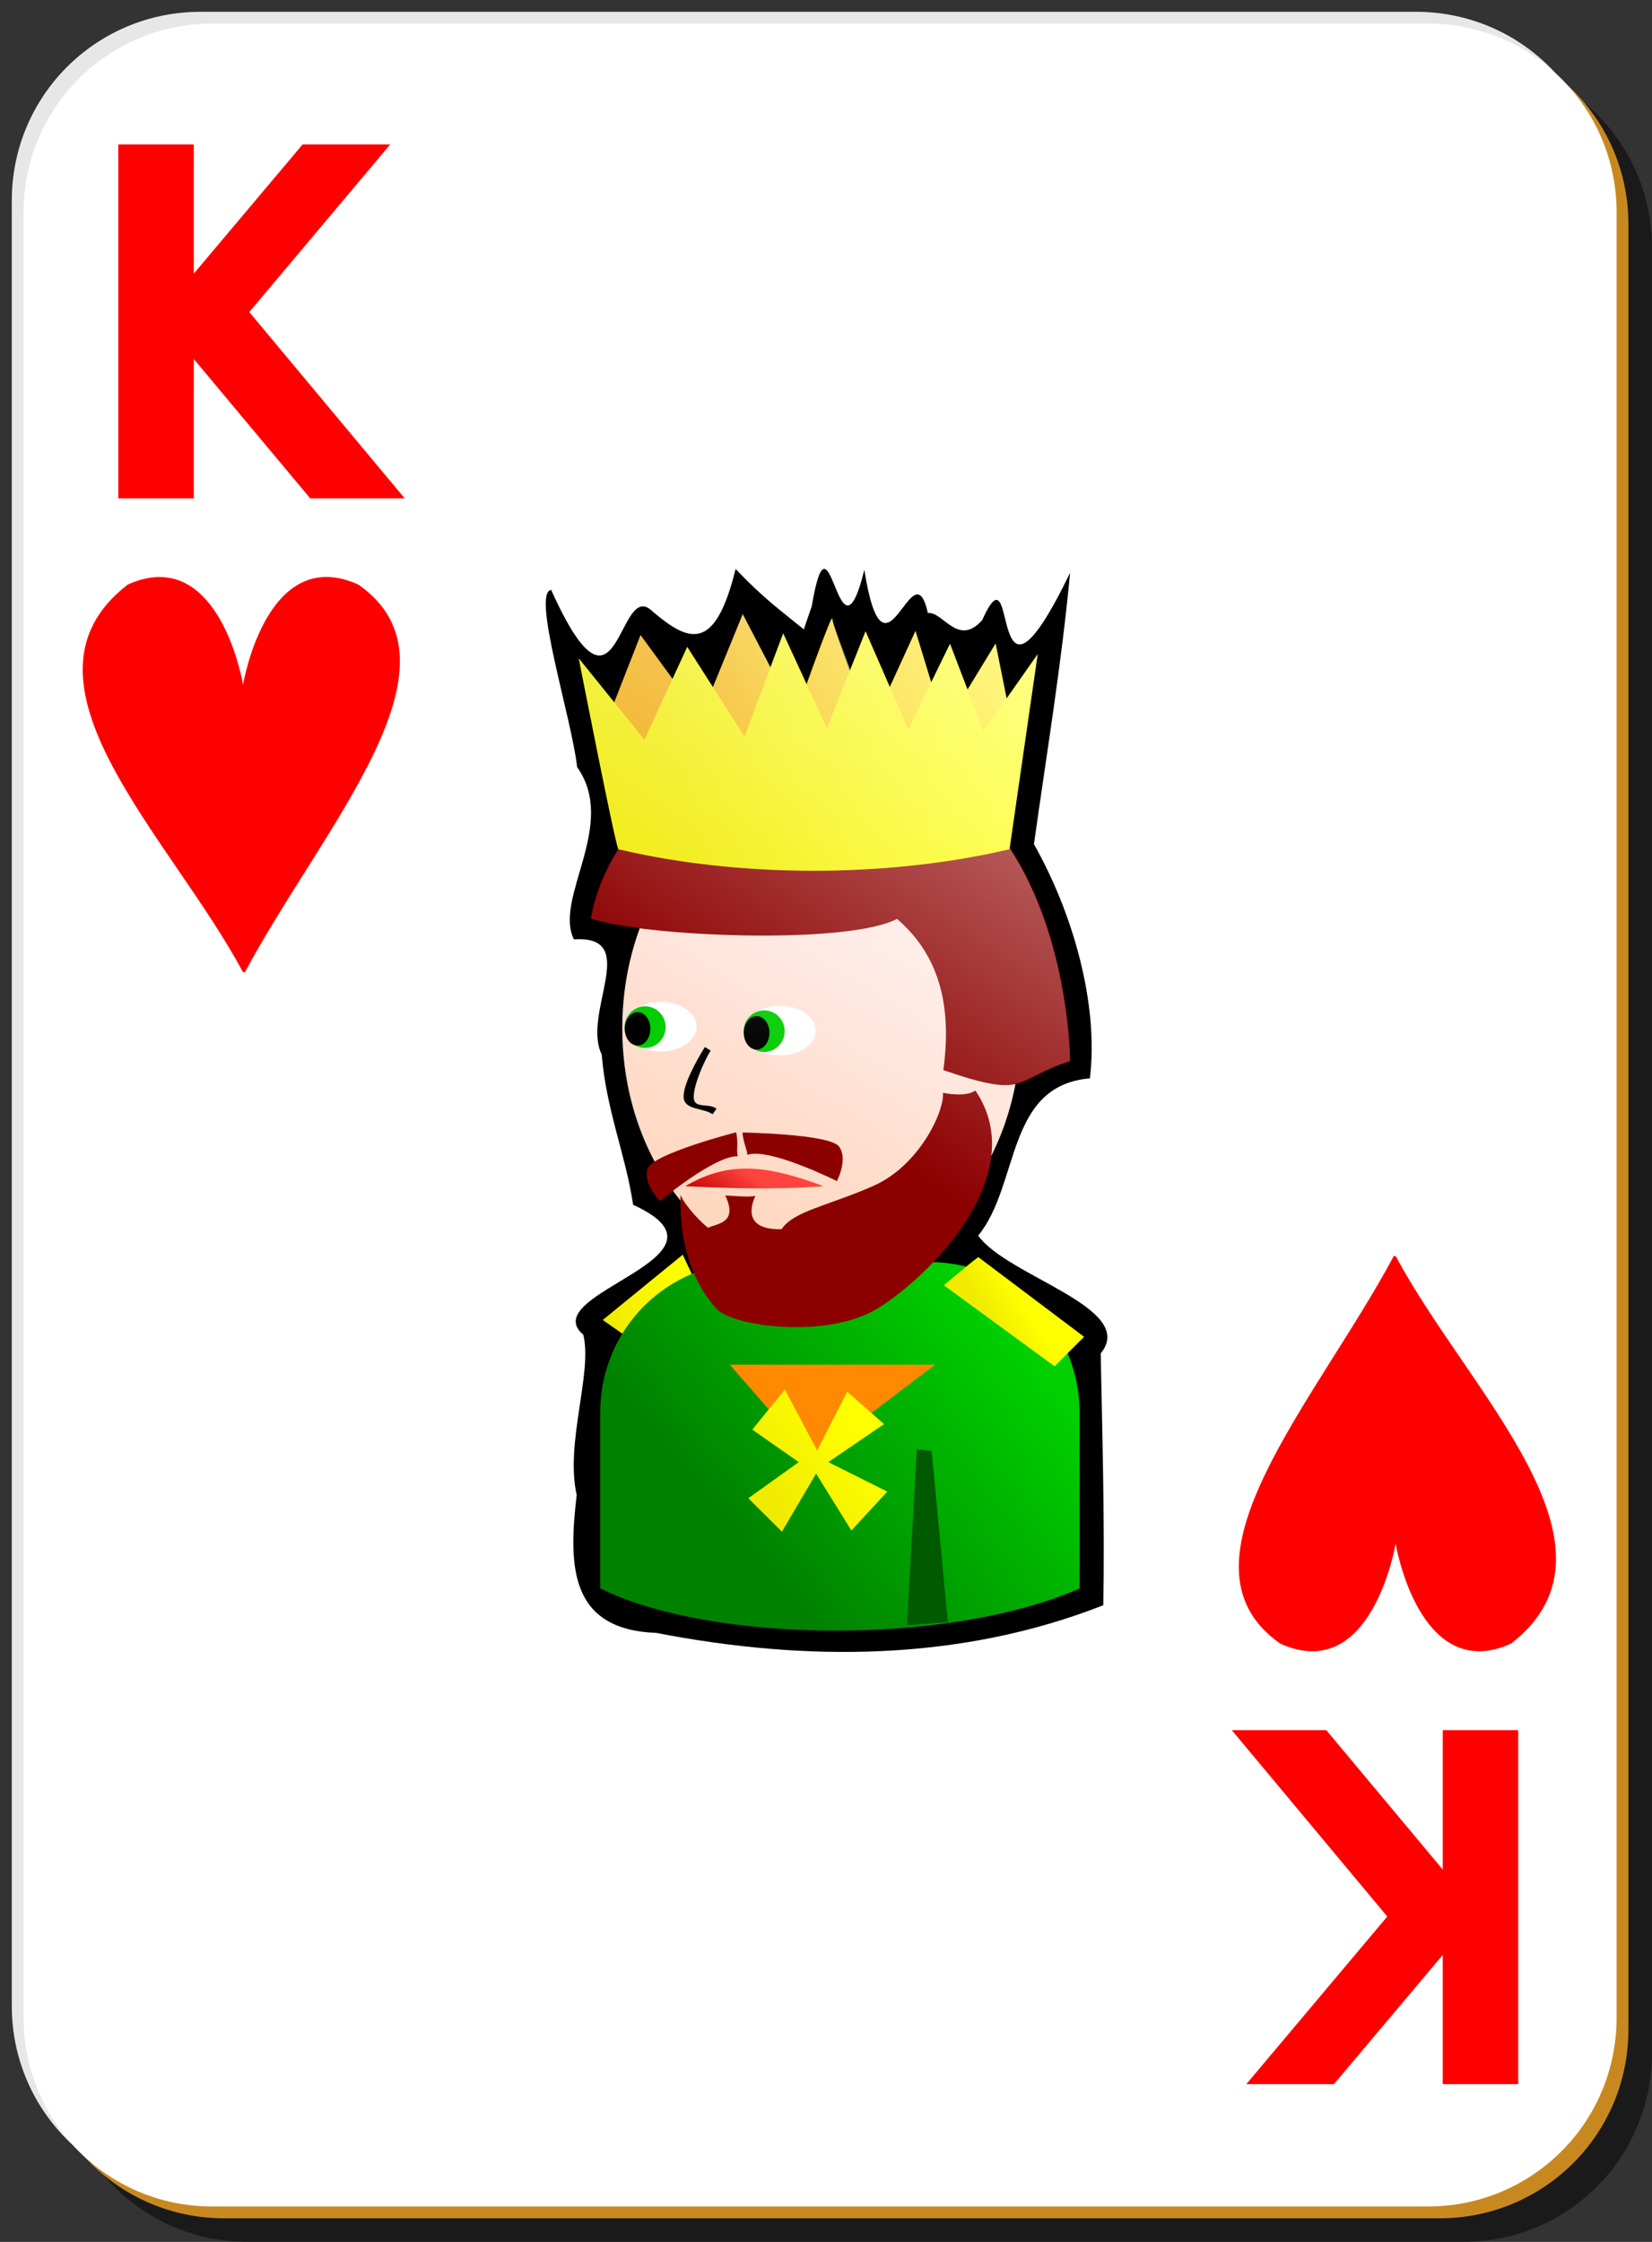 <?xml version="1.0" encoding="UTF-8" standalone="no"?>
<!-- Created with Inkscape (http://www.inkscape.org/) --><svg height="190" id="svg2" inkscape:version="0.41" sodipodi:docbase="/home/nicu/Desktop/simple" sodipodi:docname="h_k.svg" sodipodi:version="0.32" version="1.0" width="140" x="0" xmlns="http://www.w3.org/2000/svg" xmlns:cc="http://web.resource.org/cc/" xmlns:dc="http://purl.org/dc/elements/1.1/" xmlns:inkscape="http://www.inkscape.org/namespaces/inkscape" xmlns:rdf="http://www.w3.org/1999/02/22-rdf-syntax-ns#" xmlns:sodipodi="http://inkscape.sourceforge.net/DTD/sodipodi-0.dtd" xmlns:svg="http://www.w3.org/2000/svg" xmlns:xlink="http://www.w3.org/1999/xlink" y="0">
  <rect width="100%" height="100%" fill="#333333" stroke="none"/>
  <sodipodi:namedview bordercolor="#666666" borderopacity="1.0" id="base" inkscape:current-layer="svg2" inkscape:cx="70.000000" inkscape:cy="102.18033" inkscape:pageopacity="0.0" inkscape:pageshadow="2" inkscape:window-height="791" inkscape:window-width="1152" inkscape:window-x="0" inkscape:window-y="26" inkscape:zoom="1.0000000" pagecolor="#ffffff"/>
  <defs id="defs3">
    <linearGradient id="linearGradient2060">
      <stop id="stop2062" offset="0" style="stop-color:#ebf0d0;stop-opacity:1;"/>
      <stop id="stop2064" offset="1" style="stop-color:#ffffeb;stop-opacity:1;"/>
    </linearGradient>
    <linearGradient gradientTransform="translate(0,-1)" gradientUnits="userSpaceOnUse" id="linearGradient4853" x1="2" x2="109" xlink:href="#linearGradient2060" y1="63.1" y2="128.695"/>
    <linearGradient id="linearGradient6214">
      <stop id="stop6216" offset="0" style="stop-color:#c10000;stop-opacity:1;"/>
      <stop id="stop6218" offset="1" style="stop-color:#ff433e;stop-opacity:1;"/>
    </linearGradient>
    <linearGradient id="linearGradient5417">
      <stop id="stop5419" offset="0" style="stop-color:#f0a700;stop-opacity:1;"/>
      <stop id="stop5421" offset="1" style="stop-color:#ffed00;stop-opacity:1;"/>
    </linearGradient>
    <linearGradient id="linearGradient5407">
      <stop id="stop5409" offset="0" style="stop-color:#f0eb00;stop-opacity:1;"/>
      <stop id="stop5411" offset="1" style="stop-color:#ffff00;stop-opacity:1;"/>
    </linearGradient>
    <linearGradient id="linearGradient3865">
      <stop id="stop3867" offset="0" style="stop-color:#0083cc;stop-opacity:1;"/>
      <stop id="stop3869" offset="1" style="stop-color:#24a4cc;stop-opacity:1;"/>
    </linearGradient>
    <linearGradient id="linearGradient3857">
      <stop id="stop3859" offset="0" style="stop-color:#ffd8c1;stop-opacity:1;"/>
      <stop id="stop3861" offset="1" style="stop-color:#ffeded;stop-opacity:1;"/>
    </linearGradient>
    <linearGradient id="linearGradient2580" inkscape:collect="always">
      <stop id="stop2582" offset="0" style="stop-color:#ffffff;stop-opacity:1;"/>
      <stop id="stop2584" offset="1" style="stop-color:#ffffff;stop-opacity:0;"/>
    </linearGradient>
    <linearGradient id="linearGradient3196">
      <stop id="stop3198" offset="0" style="stop-color:#008200;stop-opacity:1;"/>
      <stop id="stop3200" offset="1" style="stop-color:#00d000;stop-opacity:1;"/>
    </linearGradient>
    <linearGradient id="linearGradient4408">
      <stop id="stop4410" offset="0" style="stop-color:#ff44ab;stop-opacity:1;"/>
      <stop id="stop4412" offset="1" style="stop-color:#ff66cc;stop-opacity:1;"/>
    </linearGradient>
    <linearGradient gradientTransform="matrix(0.187,0,0,0.145,-46.32,212.049)" gradientUnits="userSpaceOnUse" id="linearGradient23258" inkscape:collect="always" x1="356.442" x2="484.796" xlink:href="#linearGradient3857" y1="437.499" y2="256.18"/>
    <linearGradient gradientTransform="translate(-16.627,179.294)" gradientUnits="userSpaceOnUse" id="linearGradient23260" inkscape:collect="always" x1="25.75" x2="32.217" xlink:href="#linearGradient5407" y1="103.131" y2="101.982"/>
    <linearGradient gradientTransform="matrix(0.145,0,0,0.145,-23.925,222.69)" gradientUnits="userSpaceOnUse" id="linearGradient23262" inkscape:collect="always" x1="298.986" x2="449.323" xlink:href="#linearGradient3196" y1="540.539" y2="415.539"/>
    <linearGradient gradientTransform="matrix(0.145,0,0,0.145,-23.527,225.383)" gradientUnits="userSpaceOnUse" id="linearGradient23264" inkscape:collect="always" x1="294.246" x2="312.092" xlink:href="#linearGradient6214" y1="346.327" y2="322.139"/>
    <linearGradient gradientTransform="translate(-16.627,179.294)" gradientUnits="userSpaceOnUse" id="linearGradient23266" inkscape:collect="always" x1="32.464" x2="60" xlink:href="#linearGradient5417" y1="58.34" y2="51.181"/>
    <linearGradient gradientTransform="translate(-16.627,179.294)" gradientUnits="userSpaceOnUse" id="linearGradient23268" inkscape:collect="always" x1="32.969" x2="60.723" xlink:href="#linearGradient5407" y1="63.942" y2="56.605"/>
    <linearGradient gradientTransform="translate(-16.627,179.294)" gradientUnits="userSpaceOnUse" id="linearGradient23270" inkscape:collect="always" x1="58.248" x2="61.035" xlink:href="#linearGradient5407" y1="104.916" y2="103.148"/>
    <linearGradient gradientTransform="translate(-13.307,182.412)" gradientUnits="userSpaceOnUse" id="linearGradient23272" inkscape:collect="always" x1="36.313" x2="43.598" xlink:href="#linearGradient5407" y1="116.761" y2="110.928"/>
    <linearGradient gradientTransform="matrix(0.187,0,0,0.145,-46.318,212.048)" gradientUnits="userSpaceOnUse" id="linearGradient23274" inkscape:collect="always" x1="688.304" x2="361.498" xlink:href="#linearGradient2580" y1="-31.93" y2="346.667"/>
  </defs>
  <g id="layer1" inkscape:groupmode="layer" inkscape:label="Layer 1">
    <g id="g5630">
      <path d="M 21,5 L 124,5 C 132.864,5 140,12.136 140,21 L 140,174 C 140,182.864 132.864,190 124,190 L 21,190 C 12.136,190 5,182.864 5,174 L 5,21 C 5,12.136 12.136,5 21,5 z " id="rect2070" style="fill:#000000;fill-opacity:0.498;stroke:none;stroke-width:0.2;stroke-miterlimit:4;stroke-dashoffset:0;stroke-opacity:1"/>
      <path d="M 17,1 L 120,1 C 128.864,1 136,8.136 136,17 L 136,170 C 136,178.864 128.864,186 120,186 L 17,186 C 8.136,186 1,178.864 1,170 L 1,17 C 1,8.136 8.136,1 17,1 z " id="rect1300" style="fill:#e7e7e7;fill-opacity:1;stroke:none;stroke-width:0.2;stroke-miterlimit:4;stroke-dashoffset:0;stroke-opacity:1"/>
      <path d="M 19,3 L 122,3 C 130.864,3 138,10.136 138,19 L 138,172 C 138,180.864 130.864,188 122,188 L 19,188 C 10.136,188 3,180.864 3,172 L 3,19 C 3,10.136 10.136,3 19,3 z " id="path5624" style="fill:#c7891f;fill-opacity:1;stroke:none;stroke-width:0.2;stroke-miterlimit:4;stroke-dashoffset:0;stroke-opacity:1"/>
      <path d="M 18,2 L 121,2 C 129.864,2 137,9.136 137,18 L 137,171 C 137,179.864 129.864,187 121,187 L 18,187 C 9.136,187 2,179.864 2,171 L 2,18 C 2,9.136 9.136,2 18,2 z " id="rect1306" style="fill:#ffffff;fill-opacity:1;stroke:none;stroke-width:0.2;stroke-miterlimit:4;stroke-dashoffset:0;stroke-opacity:1"/>
    </g>
    <g id="g5495" inkscape:groupmode="layer" inkscape:label="Layer 1" transform="translate(-448.5,-231.5)"/>
  </g>
  <path d="M 10.027,12.24 L 16.423,12.24 L 16.423,23.191 L 25.644,12.24 L 33.07,12.24 L 21.125,26.446 L 34.299,42.24 L 26.292,42.24 L 16.423,30.425 L 16.423,42.24 L 10.027,42.24 L 10.027,12.24" id="text1481" style="font-size:37.419;font-style:normal;font-variant:normal;font-weight:bold;font-stretch:normal;fill:#ff0000;fill-opacity:1;stroke:none;stroke-width:1px;stroke-linecap:butt;stroke-linejoin:miter;stroke-opacity:1;font-family:Bitstream Vera Sans;text-anchor:start;writing-mode:lr-tb"/>
  <path d="M 128.663,176.63 L 122.267,176.63 L 122.267,165.679 L 113.046,176.63 L 105.62,176.63 L 117.565,162.424 L 104.391,146.63 L 112.398,146.63 L 122.267,158.445 L 122.267,146.63 L 128.663,146.63 L 128.663,176.63" id="text4064" style="font-size:37.419;font-style:normal;font-variant:normal;font-weight:bold;font-stretch:normal;fill:#ff0000;fill-opacity:1;stroke:none;stroke-width:1px;stroke-linecap:butt;stroke-linejoin:miter;stroke-opacity:1;font-family:Bitstream Vera Sans;text-anchor:start;writing-mode:lr-tb"/>
  <g id="g1390" style="fill:#ff0000;fill-opacity:1" transform="matrix(0.286,0,0,0.389,-29.608,-9.472)">
    <path d="M 147.206,156.417 C 144.67,156.43 141.884,156.899 138.8,157.948 C 105.177,177.485 150.505,208.989 169.644,236.042 L 170.196,236.18 C 191.229,206.611 231.268,174.072 200.675,157.948 C 176.438,149.704 169.963,177.146 169.737,178.136 C 169.54,177.272 164.595,156.329 147.206,156.417 z " id="path1392" style="fill-rule:evenodd;stroke:none;stroke-width:3.429;stroke-linecap:butt;stroke-linejoin:round;stroke-miterlimit:4;stroke-opacity:1" transform="matrix(1.105,0,0,1.08,-12.014,-18.867)"/>
  </g>
  <g id="g7810" style="fill:#ff0000;fill-opacity:1" transform="matrix(-0.286,0,0,-0.389,168.479,198.314)">
    <path d="M 147.206,156.417 C 144.67,156.43 141.884,156.899 138.8,157.948 C 105.177,177.485 150.505,208.989 169.644,236.042 L 170.196,236.18 C 191.229,206.611 231.268,174.072 200.675,157.948 C 176.438,149.704 169.963,177.146 169.737,178.136 C 169.54,177.272 164.595,156.329 147.206,156.417 z " id="path7812" style="fill-rule:evenodd;stroke:none;stroke-width:3.429;stroke-linecap:butt;stroke-linejoin:round;stroke-miterlimit:4;stroke-opacity:1" transform="matrix(1.105,0,0,1.08,-12.014,-18.867)"/>
  </g>
  <g id="g4228" transform="matrix(1,0,0,1,42.25,-172.25)">
    <path d="M 25.869,225.589 C 23.885,223.967 22.451,222.958 20.091,220.47 C 18.325,227.655 16.088,226.625 13.063,224.081 C 10.044,221.046 10.282,235.185 4.46,222.245 C 2.782,222.476 6.198,233.125 6.661,237.264 C 10.131,242.159 4.65,248.361 6.386,251.862 C 12.123,251.486 7.026,258.088 8.744,261.622 C 9.117,266.302 10.765,270.079 11.405,274.356 C 21.1,278.788 2.985,281.819 7.183,285.369 C 7.978,288.635 5.625,294.539 6.623,298.95 C 5.911,304.949 5.996,310.364 13.373,310.638 C 26.154,313.117 39.19,313.031 51.248,308.294 C 51.383,301.306 51.153,293.387 51.03,286.95 C 54.194,283.086 43.134,280.452 40.65,276.968 C 44.177,272.647 42.96,264.244 50.114,263.641 C 50.874,257.382 48.701,249.682 45.373,243.794 C 46.444,236.133 47.716,228.499 48.436,220.794 C 41.266,235.588 44.152,217.78 40.985,224.807 C 38.934,227.114 37.687,224.076 36.381,224.196 C 35.085,218.379 32.733,231.441 30.998,220.544 C 28.754,229.685 28.132,214.242 26.545,223.616 L 25.869,225.589 z " id="path1799" sodipodi:nodetypes="cccccccccccccccccccccc" style="fill:#000000;fill-opacity:1;stroke:none;stroke-width:2;stroke-miterlimit:4;stroke-dashoffset:0;stroke-opacity:1"/>
    <path d="M 44.252,259.397 C 44.252,270.81 36.688,280.073 27.369,280.073 C 18.049,280.073 10.485,270.81 10.485,259.397 C 10.485,247.984 18.049,238.721 27.369,238.721 C 36.688,238.721 44.252,247.984 44.252,259.397 z " id="path1803" style="fill:url(#linearGradient23258);fill-opacity:1;stroke:none;stroke-width:2;stroke-miterlimit:4;stroke-dashoffset:0;stroke-opacity:1"/>
    <path d="M 10.873,285.544 L 8.828,284.117 L 15.608,278.587 L 17.123,281.794 C 17.123,281.794 11.204,285.813 10.873,285.544 z " id="path1805" sodipodi:nodetypes="ccccc" style="fill:url(#linearGradient23260);fill-opacity:1;fill-rule:evenodd;stroke:none;stroke-width:1px;stroke-linecap:butt;stroke-linejoin:miter;stroke-opacity:1"/>
    <path d="M 21.343,279.211 C 14.294,279.211 8.618,284.887 8.618,291.936 L 8.618,306.865 C 17.998,311.515 38.145,311.759 49.237,306.865 L 49.237,291.936 C 49.237,284.887 43.562,279.211 36.513,279.211 L 21.343,279.211 z " id="path1807" sodipodi:nodetypes="ccccccc" style="fill:url(#linearGradient23262);fill-opacity:1;stroke:none;stroke-width:2;stroke-miterlimit:4;stroke-dashoffset:0;stroke-opacity:1"/>
    <path d="M 7.83,250.095 C 7.83,250.095 9.528,235.721 28.442,235.685 C 48.418,236.505 48.439,262.181 48.439,262.181 C 43.586,263.758 44.934,265.439 37.692,262.941 C 38.483,257.242 37.192,253.062 33.767,250.126 C 29.498,252.364 12.203,251.63 7.83,250.095 z " id="path1809" sodipodi:nodetypes="cccccc" style="fill:#8d0000;fill-opacity:1;fill-rule:evenodd;stroke:none;stroke-width:1.537px;stroke-linecap:butt;stroke-linejoin:miter;stroke-opacity:1"/>
    <g id="g1811" transform="matrix(0.145,0,0,9.790296e-2,-23.725,236.113)">
      <path d="M 353,245.862 C 353,257.73 343.592,267.362 332,267.362 C 320.408,267.362 311,257.73 311,245.862 C 311,233.994 320.408,224.362 332,224.362 C 343.592,224.362 353,233.994 353,245.862 z " id="path1813" style="fill:#ffffff;fill-opacity:1;stroke:none;stroke-width:2;stroke-miterlimit:4;stroke-dashoffset:0;stroke-opacity:1" transform="translate(-4,-6)"/>
      <path d="M 353,245.862 C 353,257.73 343.592,267.362 332,267.362 C 320.408,267.362 311,257.73 311,245.862 C 311,233.994 320.408,224.362 332,224.362 C 343.592,224.362 353,233.994 353,245.862 z " id="path1815" style="fill:#04cd04;fill-opacity:1;stroke:none;stroke-width:2;stroke-miterlimit:4;stroke-dashoffset:0;stroke-opacity:1" transform="matrix(0.571,0,0,0.837,129.286,34.524)"/>
      <path d="M 353,245.862 C 353,257.73 343.592,267.362 332,267.362 C 320.408,267.362 311,257.73 311,245.862 C 311,233.994 320.408,224.362 332,224.362 C 343.592,224.362 353,233.994 353,245.862 z " id="path1817" style="fill:#000000;fill-opacity:1;stroke:none;stroke-width:2;stroke-miterlimit:4;stroke-dashoffset:0;stroke-opacity:1" transform="matrix(0.357,0,0,0.674,195.929,76.048)"/>
    </g>
    <g id="g1819" transform="matrix(0.145,0,0,9.790296e-2,-33.814,235.772)">
      <path d="M 353,245.862 C 353,257.73 343.592,267.362 332,267.362 C 320.408,267.362 311,257.73 311,245.862 C 311,233.994 320.408,224.362 332,224.362 C 343.592,224.362 353,233.994 353,245.862 z " id="path1821" style="fill:#ffffff;fill-opacity:1;stroke:none;stroke-width:2;stroke-miterlimit:4;stroke-dashoffset:0;stroke-opacity:1" transform="translate(-4,-6)"/>
      <path d="M 353,245.862 C 353,257.73 343.592,267.362 332,267.362 C 320.408,267.362 311,257.73 311,245.862 C 311,233.994 320.408,224.362 332,224.362 C 343.592,224.362 353,233.994 353,245.862 z " id="path1823" style="fill:#04cd04;fill-opacity:1;stroke:none;stroke-width:2;stroke-miterlimit:4;stroke-dashoffset:0;stroke-opacity:1" transform="matrix(0.571,0,0,0.837,129.286,34.524)"/>
      <path d="M 353,245.862 C 353,257.73 343.592,267.362 332,267.362 C 320.408,267.362 311,257.73 311,245.862 C 311,233.994 320.408,224.362 332,224.362 C 343.592,224.362 353,233.994 353,245.862 z " id="path1825" style="fill:#000000;fill-opacity:1;stroke:none;stroke-width:2;stroke-miterlimit:4;stroke-dashoffset:0;stroke-opacity:1" transform="matrix(0.357,0,0,0.674,195.929,76.048)"/>
    </g>
    <path d="M 15.818,272.779 C 18.738,272.918 23.12,273.115 27.546,272.779 C 22.892,271.061 19.625,270.533 15.818,272.779 z " id="path1827" sodipodi:nodetypes="ccc" style="fill:url(#linearGradient23264);fill-opacity:1;fill-rule:evenodd;stroke:none;stroke-width:1px;stroke-linecap:butt;stroke-linejoin:miter;stroke-opacity:1"/>
    <path d="M 35.441,295.09 L 36.704,295.214 L 38.076,309.726 L 34.611,309.977 L 35.441,295.09 z " id="path1829" sodipodi:nodetypes="ccccc" style="fill:#005a00;fill-opacity:1;stroke:none;stroke-width:2;stroke-miterlimit:4;stroke-dashoffset:0;stroke-opacity:1"/>
    <path d="M 17.48,260.989 C 16.688,262.276 15.535,264.391 15.699,265.364 C 15.863,266.336 17.351,266.126 18.141,266.687 L 18.472,266.209 C 17.777,265.716 16.689,266.201 16.554,265.401 C 16.419,264.602 17.235,262.487 17.976,261.283 L 17.48,260.989 z " id="path1831" sodipodi:nodetypes="ccccccc" style="fill:#000000;fill-opacity:1;fill-rule:evenodd;stroke:none;stroke-width:1px;stroke-linecap:butt;stroke-linejoin:miter;stroke-opacity:1"/>
    <path d="M 19.215,273.573 C 20.319,275.909 18.547,275.931 17.757,276.303 C 17.143,275.842 15.828,274.474 15.42,273.518 C 15.291,278.825 17.144,281.722 18.488,283.187 C 19.831,284.653 27.77,285.752 32.045,283.187 C 36.32,280.623 45.284,271.851 40.407,264.67 C 39.739,265.134 38.523,265.033 37.663,264.867 C 37.785,266.455 35.644,271.057 31.736,272.767 C 27.828,274.477 25.013,274.89 23.984,276.423 C 21.973,276.482 20.85,275.674 21.762,273.591 C 21.271,273.752 19.756,273.57 19.215,273.573 z " id="path1833" sodipodi:nodetypes="ccccccccccc" style="fill:#8d0000;fill-opacity:1;fill-rule:evenodd;stroke:none;stroke-width:1px;stroke-linecap:butt;stroke-linejoin:miter;stroke-opacity:1"/>
    <path d="M 20.134,268.209 C 20.134,268.209 13.049,270.033 12.629,271.296 C 12.208,272.558 13.681,274.031 13.681,274.031 C 13.681,274.031 18.311,270.173 20.275,270.243 C 20.134,269.752 20.345,269.121 20.134,268.209 z " id="path1835" sodipodi:nodetypes="ccccc" style="fill:#8d0000;fill-opacity:1;fill-rule:evenodd;stroke:none;stroke-width:1px;stroke-linecap:butt;stroke-linejoin:miter;stroke-opacity:1"/>
    <path d="M 20.673,268.23 C 20.673,268.23 28.081,268.345 28.861,269.424 C 29.64,270.503 28.675,272.349 28.675,272.349 C 28.675,272.349 22.933,269.471 21.08,270.126 C 21.067,269.615 20.745,269.163 20.673,268.23 z " id="path1837" sodipodi:nodetypes="ccccc" style="fill:#8d0000;fill-opacity:1;fill-rule:evenodd;stroke:none;stroke-width:1px;stroke-linecap:butt;stroke-linejoin:miter;stroke-opacity:1"/>
    <path d="M 9.447,232.678 L 12.035,226.074 L 17.123,233.044 L 20.697,224.306 L 25.154,232.854 C 25.154,232.854 28.285,224.014 28.285,224.69 C 28.285,225.367 31.58,233.915 31.58,233.915 L 35.33,225.721 L 37.821,233.827 L 42.123,226.794 L 43.373,233.044 L 43.373,238.044 C 43.373,238.044 15.873,239.294 13.373,238.044 C 10.873,236.794 9.36,232.822 9.447,232.678 z " id="path1839" sodipodi:nodetypes="cccccccccccccc" style="fill:url(#linearGradient23266);fill-opacity:1;fill-rule:evenodd;stroke:none;stroke-width:1px;stroke-linecap:butt;stroke-linejoin:miter;stroke-opacity:1"/>
    <path d="M 10.155,244.224 C 20.231,246.611 32.782,246.699 43.301,244.224 C 43.301,244.224 45.687,227.696 45.687,227.696 L 41.091,234.236 L 38.263,226.812 L 34.727,234.06 L 31.103,225.751 L 27.833,233.971 L 24.12,225.928 L 20.85,234.678 L 15.989,227.077 L 12.365,234.944 L 6.796,228.049 C 6.796,228.049 9.89,243.871 10.155,244.224 z " id="path1841" sodipodi:nodetypes="cccccccccccccc" style="fill:url(#linearGradient23268);fill-opacity:1;fill-rule:evenodd;stroke:none;stroke-width:1px;stroke-linecap:butt;stroke-linejoin:miter;stroke-opacity:1"/>
    <path d="M 40.649,278.784 C 39.977,279.294 37.732,281.171 37.732,281.171 L 47.123,288.044 L 49.623,285.544 L 40.649,278.784 z " id="path1843" sodipodi:nodetypes="ccccc" style="fill:url(#linearGradient23270);fill-opacity:1;fill-rule:evenodd;stroke:none;stroke-width:1px;stroke-linecap:butt;stroke-linejoin:miter;stroke-opacity:1"/>
    <path d="M 26.533,295.852 L 19.591,287.905 L 36.996,287.905 L 26.533,295.852 z " id="path1845" style="fill:#ff8900;fill-opacity:1;fill-rule:evenodd;stroke:none;stroke-width:1px;stroke-linecap:butt;stroke-linejoin:miter;stroke-opacity:1"/>
    <path d="M 24.258,290.013 L 21.504,293.41 L 25.443,296.163 L 21.165,299.227 L 24.017,302.059 L 26.91,297.135 L 29.9,301.958 L 32.943,298.663 L 27.943,296.163 L 32.666,292.943 L 29.547,290.19 L 26.998,295.178 L 24.258,290.013 z " id="path1847" sodipodi:nodetypes="ccccccccccccc" style="fill:url(#linearGradient23272);fill-opacity:1;fill-rule:evenodd;stroke:none;stroke-width:1px;stroke-linecap:butt;stroke-linejoin:miter;stroke-opacity:1"/>
    <path d="M 20.688,224.292 L 18.156,230.48 L 16,227.073 L 14.75,229.792 L 12.031,226.073 L 9.812,231.761 L 6.812,228.042 C 6.812,228.042 9.891,243.876 10.156,244.23 C 10.166,244.232 10.178,244.227 10.188,244.23 C 8.242,247.325 7.844,250.105 7.844,250.105 C 8.711,250.409 10.35,250.662 12.031,250.886 C 11.065,253.489 10.5,256.342 10.5,259.386 C 10.5,263.603 11.54,267.521 13.312,270.792 C 13.073,270.966 12.678,271.132 12.625,271.292 C 12.204,272.555 13.688,274.042 13.688,274.042 C 13.688,274.042 14.475,273.48 14.875,273.167 C 15.074,273.437 15.228,273.754 15.438,274.011 C 15.441,276.662 15.955,278.615 16.625,280.136 C 16.546,280.167 16.453,280.166 16.375,280.198 L 15.625,278.573 L 8.844,284.105 L 10.688,285.417 C 9.503,287.351 8.625,289.505 8.625,291.948 L 8.625,306.855 C 14.637,309.835 24.985,310.781 34.625,309.948 L 34.625,309.98 L 38.062,309.73 L 38.062,309.698 C 42.197,309.12 46.115,308.238 49.25,306.855 L 49.25,291.948 C 49.25,290.171 48.872,288.483 48.219,286.948 L 49.625,285.542 L 40.656,278.792 C 40.419,278.972 40.086,279.258 39.625,279.636 C 38.686,279.401 37.698,279.245 36.688,279.23 C 39.126,276.695 41.397,273.481 41.75,270.105 C 42.672,268.254 43.37,266.247 43.781,264.073 C 45.036,263.801 45.909,262.989 48.438,262.167 C 48.438,262.167 48.397,251.897 43.312,244.136 C 43.339,243.954 45.688,227.698 45.688,227.698 L 43.062,231.448 L 42.125,226.792 L 39.75,230.698 L 38.25,226.823 L 36.656,230.073 L 35.344,225.73 L 33.156,230.511 L 31.094,225.761 L 29.812,228.98 C 29.052,226.916 28.281,225.012 28.281,224.698 C 28.281,224.234 27.05,227.725 26.125,230.292 L 24.125,225.917 L 23.031,228.792 L 20.688,224.292 z " id="path1849" style="fill:url(#linearGradient23274);fill-opacity:1;stroke:none;stroke-width:2;stroke-miterlimit:4;stroke-dashoffset:0;stroke-opacity:1"/>
  </g>
</svg>
